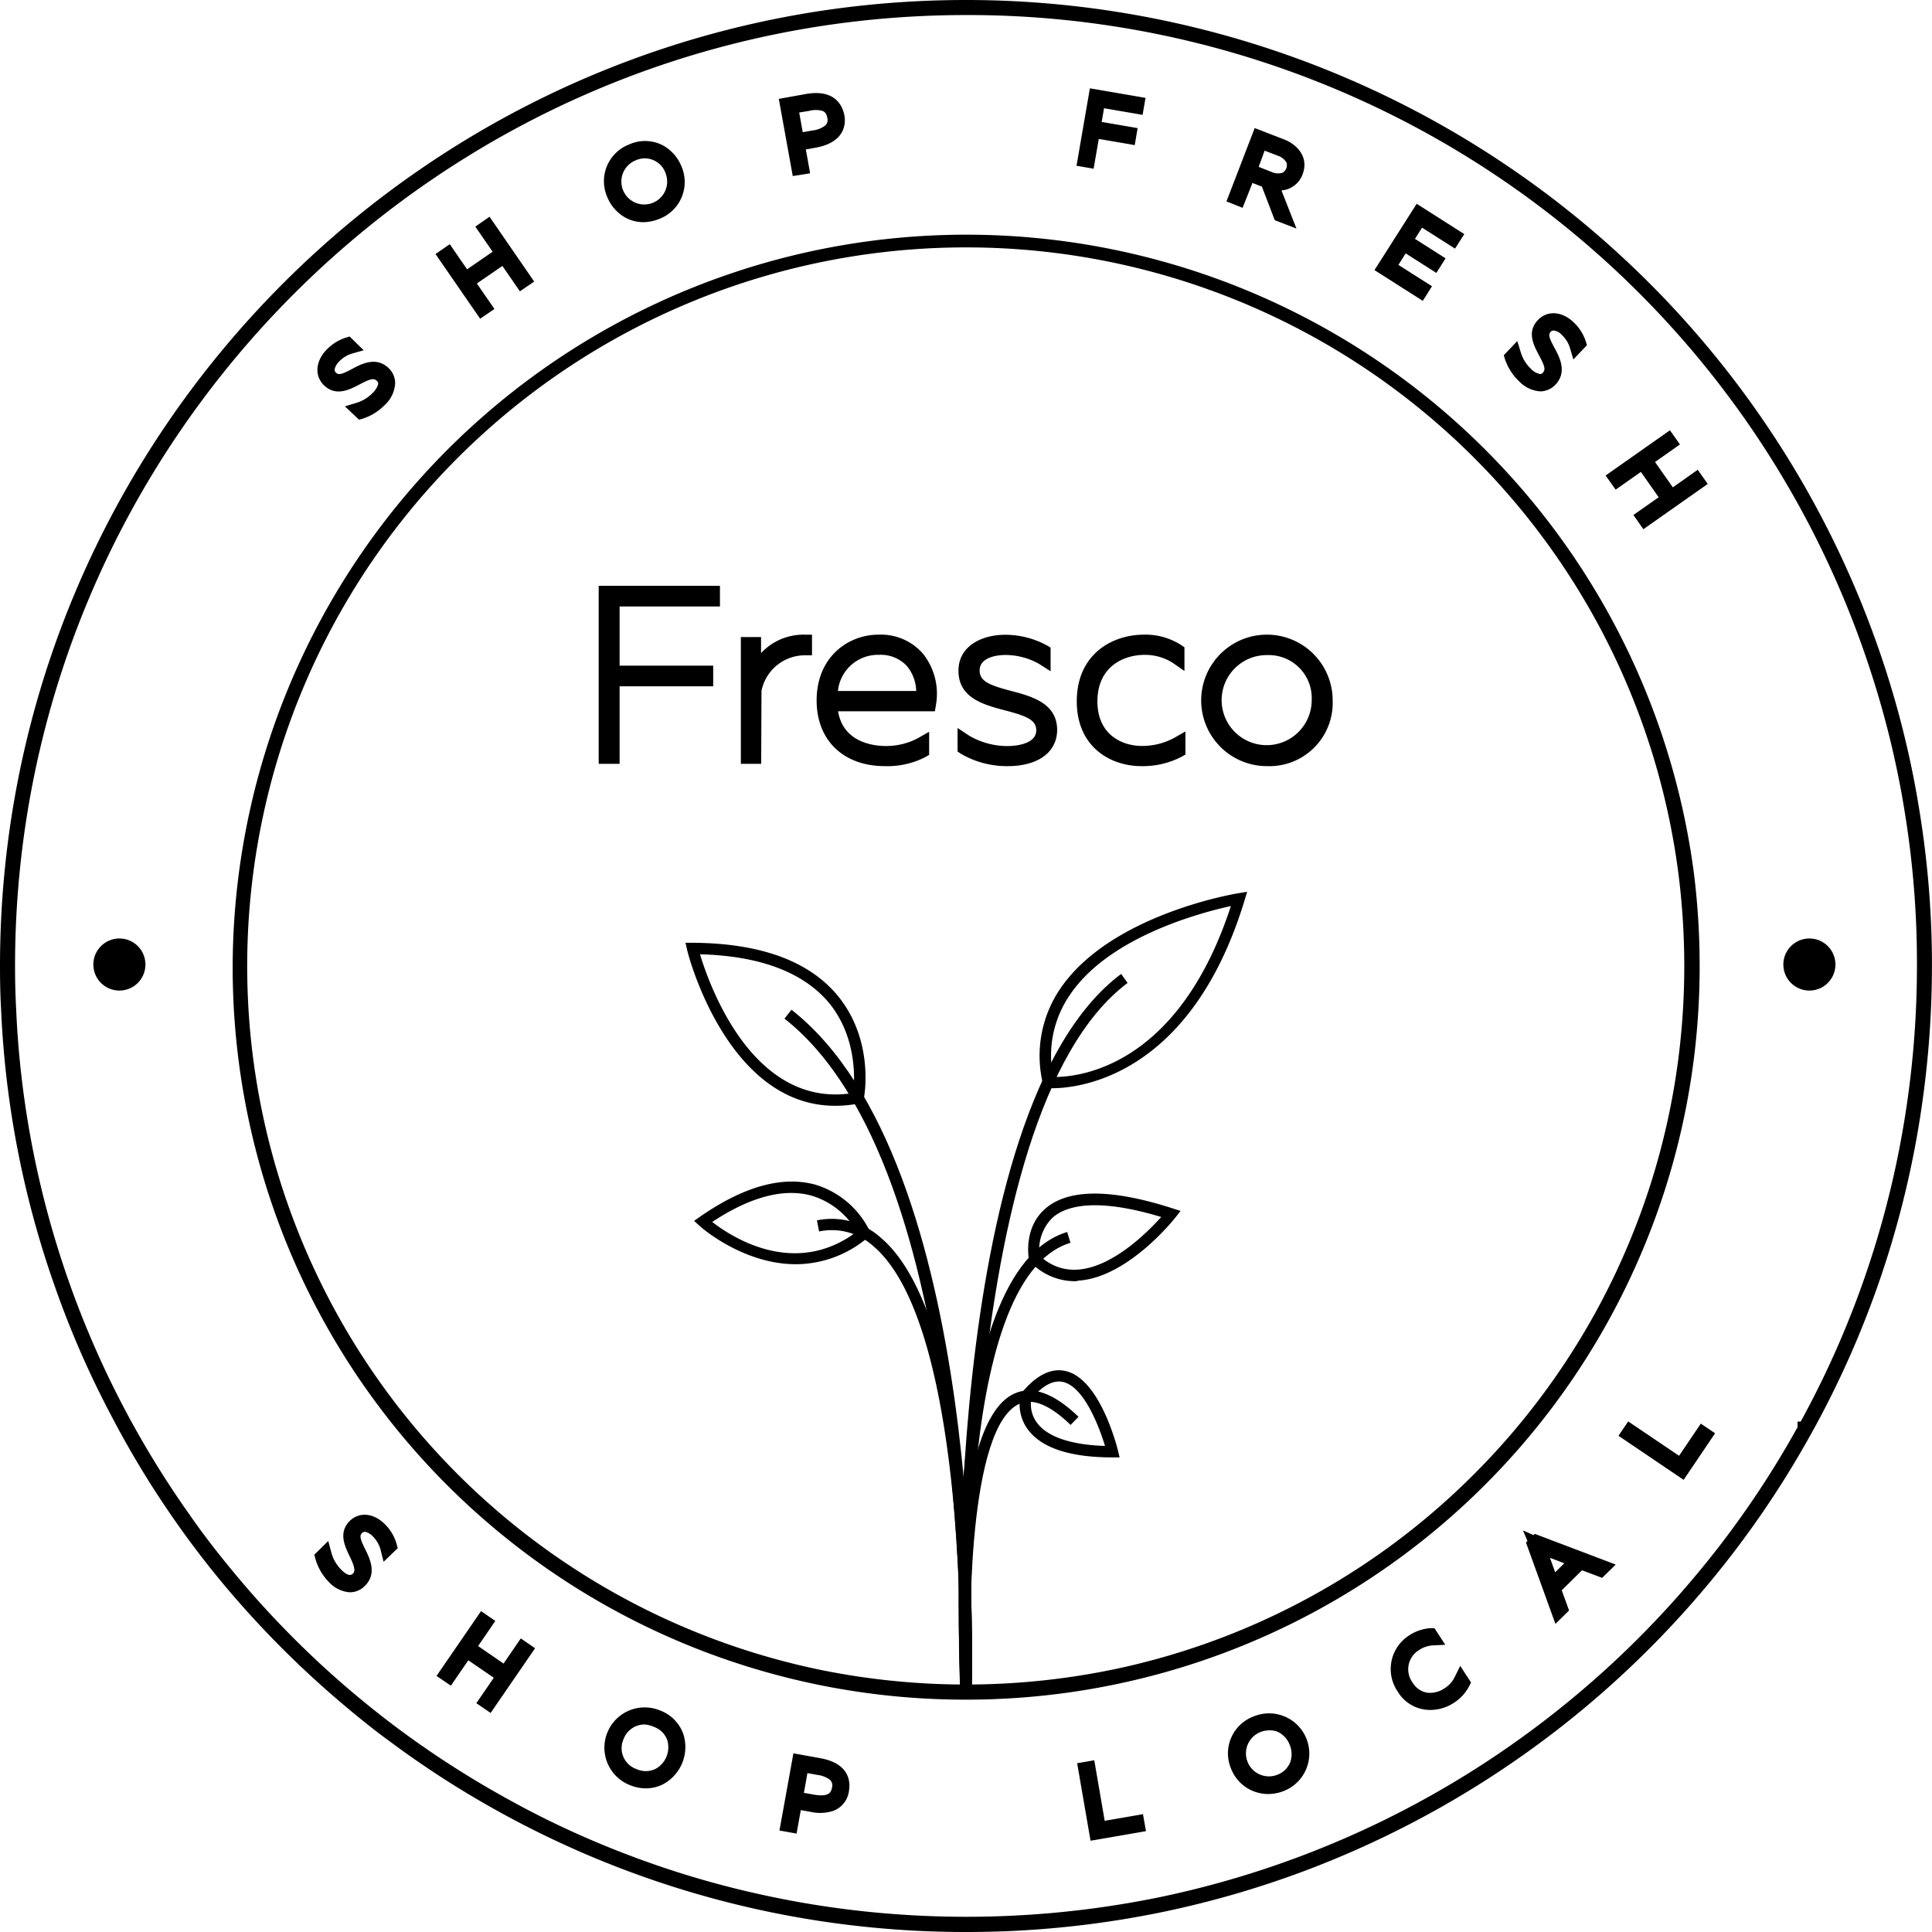 <svg id="Layer_1" data-name="Layer 1" xmlns="http://www.w3.org/2000/svg" viewBox="0 0 300.34 300.34"><title>badgesvg</title><polygon points="96.32 118.74 93.07 118.74 93.07 91.07 111.92 91.07 111.92 94.28 96.32 94.28 96.32 103.48 110.87 103.48 110.87 106.69 96.32 106.69 96.32 118.74"/><path d="M468.16,468.57H465V448.86h3.14v2.5a9,9,0,0,1,6.76-2.87l1.16,0v3.21h-1.19a6.89,6.89,0,0,0-6.66,5.51Z" transform="translate(-349.83 -349.83)"/><path d="M487.4,468.93c-6.45,0-10.62-4-10.62-10.22,0-6.71,4.85-10.22,9.64-10.22a8.67,8.67,0,0,1,6.85,2.91,10,10,0,0,1,2.06,8l-.16,1H480.11c.82,5,5.8,5.4,7.4,5.4a10.52,10.52,0,0,0,5-1.21l1.76-1v3.59l-.58.34A12.94,12.94,0,0,1,487.4,468.93Zm-7.31-11.68h12.17a6.34,6.34,0,0,0-1.5-3.94,5.55,5.55,0,0,0-4.3-1.68A6.25,6.25,0,0,0,480.09,457.25Z" transform="translate(-349.83 -349.83)"/><path d="M506.48,468.93A14.14,14.14,0,0,1,499.2,467l-.51-.34V463l1.81,1.2a11.78,11.78,0,0,0,5.94,1.61c.75,0,4.48-.12,4.48-2.45,0-1.64-1.56-2.23-4.86-3.1s-7.23-1.91-7.23-6.16c0-3.86,3.64-5.59,7.25-5.59a13.53,13.53,0,0,1,6.49,1.65l.58.34v3.68l-1.8-1.15a10.68,10.68,0,0,0-5.23-1.38c-.68,0-4,.12-4,2.41,0,1.7,1.57,2.3,4.9,3.18,3.18.84,7.15,1.89,7.15,6.09C514.13,466.78,511.2,468.93,506.48,468.93Z" transform="translate(-349.83 -349.83)"/><path d="M527.29,468.93c-5,0-10.07-3.11-10.07-10.07,0-7.16,5.28-10.37,10.5-10.37a10.24,10.24,0,0,1,5.73,1.62l.51.35v3.68l-1.83-1.27a8.06,8.06,0,0,0-4.33-1.24c-3.4,0-7.37,1.9-7.37,7.23,0,5.12,3.74,6.93,6.93,6.93a10.41,10.41,0,0,0,5-1.25l1.75-1v3.59l-.6.34A13,13,0,0,1,527.29,468.93Z" transform="translate(-349.83 -349.83)"/><path d="M546.84,468.93A10.22,10.22,0,1,1,557,458.71,9.84,9.84,0,0,1,546.84,468.93Zm0-17.26a7,7,0,1,0,6.9,7A6.68,6.68,0,0,0,546.84,451.67Z" transform="translate(-349.83 -349.83)"/><path d="M500,650.17c-3.56,0-7.14-.12-10.63-.37a149.6,149.6,0,0,1-22.3-3.26,149.46,149.46,0,0,1-40.14-15.33,148,148,0,0,1-16.56-10.71c-2.76-2-5.55-4.29-8.29-6.64A151.47,151.47,0,0,1,383.66,595c-2.18-2.67-4.34-5.51-6.41-8.46A147.64,147.64,0,0,1,367,569.66a145.51,145.51,0,0,1-8.49-19.41A148.4,148.4,0,0,1,350,506.76c-.12-2.07-.17-4.28-.17-6.76,0-82.81,67.36-150.17,150.17-150.17A150.21,150.21,0,0,1,642.8,453.44a146.42,146.42,0,0,1,5.46,22.68,149.11,149.11,0,0,1,1.9,22.75c0,.38,0,.75,0,1.13a151.67,151.67,0,0,1-1.57,21.73,148.47,148.47,0,0,1-17.12,50.84l-.34.6a148.6,148.6,0,0,1-16.45,23.76,150.63,150.63,0,0,1-21.64,20.93,150.74,150.74,0,0,1-40.56,22.87,149.73,149.73,0,0,1-22,6.35A151.24,151.24,0,0,1,507.36,650C504.94,650.11,502.46,650.17,500,650.17Zm0-298c-81.51,0-147.83,66.32-147.83,147.83,0,2.43.06,4.61.17,6.65a145.85,145.85,0,0,0,2.62,22,147.09,147.09,0,0,0,24.21,56.46c2,2.9,4.16,5.7,6.31,8.32a148.1,148.1,0,0,0,18.12,18.61c2.71,2.32,5.45,4.52,8.16,6.54a148.19,148.19,0,0,0,16.31,10.54A142.33,142.33,0,0,0,447,638a144.23,144.23,0,0,0,20.62,6.23,146.36,146.36,0,0,0,22,3.21A149.59,149.59,0,0,0,530,644.78,147.69,147.69,0,0,0,591.6,616a147.56,147.56,0,0,0,21.3-20.61,145.9,145.9,0,0,0,16.37-23.7v-.87h.49a146.39,146.39,0,0,0,16.52-49.44A148.49,148.49,0,0,0,647.83,500c0-.35,0-.7,0-1.05v0A146,146,0,0,0,646,476.49a144.06,144.06,0,0,0-5.37-22.32A147.48,147.48,0,0,0,500,352.17Z" transform="translate(-349.83 -349.83)"/><path d="M500,614.05a113.92,113.92,0,0,1-104.38-68A114,114,0,0,1,386,500,114.06,114.06,0,0,1,613.2,485.92a116.92,116.92,0,0,1,.85,14.08,115.17,115.17,0,0,1-.67,12.46,113.18,113.18,0,0,1-9.8,35.34h0l-.11.25a114,114,0,0,1-103.47,66Zm0-225.76a111.72,111.72,0,0,0-22.33,221.19,113.28,113.28,0,0,0,46.39-.37,111.4,111.4,0,0,0,54.14-29.34,111.77,111.77,0,0,0,23-32.49l.1-.23a111,111,0,0,0,9.7-34.84h0a113.1,113.1,0,0,0,.66-12.21,114.34,114.34,0,0,0-.84-13.8A111.62,111.62,0,0,0,500,388.29Z" transform="translate(-349.83 -349.83)"/><circle cx="281.28" cy="149.94" r="4.05"/><circle cx="18.56" cy="149.94" r="4.05"/><path d="M405.64,415.07,403.45,413l1.91-.58a6,6,0,0,0,2.41-1.51,3.08,3.08,0,0,0,.82-1.27.55.55,0,0,0-.2-.62c-.47-.46-1.08-.26-2.64.56s-3.69,1.94-5.55.15c-1.5-1.46-1.34-3.73.39-5.53h0a7.28,7.28,0,0,1,2.93-1.86l.66-.2,2.19,2.14-1.94.55a4.69,4.69,0,0,0-1.89,1.21,2.53,2.53,0,0,0-.67,1.11.61.61,0,0,0,.21.63c.4.4,1,.2,2.47-.59s3.77-2,5.71-.12a3.25,3.25,0,0,1,1,2.33,4.92,4.92,0,0,1-1.59,3.36,8.37,8.37,0,0,1-3.41,2.14Z" transform="translate(-349.83 -349.83)"/><polygon points="74.64 49.55 67.7 39.49 69.92 37.96 72.61 41.87 76.58 39.13 73.89 35.23 76.1 33.69 83.04 43.77 80.82 45.29 78.1 41.34 74.13 44.07 76.86 48.03 74.64 49.55"/><path d="M449.83,384.37a5.86,5.86,0,0,1-2.61-.62,6.44,6.44,0,0,1-3-3.32,6.12,6.12,0,0,1,3.43-8.15h0a6,6,0,0,1,5.12.09,6.48,6.48,0,0,1,3,3.33,6.13,6.13,0,0,1-3.43,8.15A6.8,6.8,0,0,1,449.83,384.37Zm-1.19-9.61a3.56,3.56,0,1,0,4.64,1.95,3.42,3.42,0,0,0-4.64-1.95Z" transform="translate(-349.83 -349.83)"/><path d="M473.07,377.2l-2.17-12,4.18-.75c4.7-.85,5.74,2,6,3.23s.24,4.26-4.46,5.11l-1.52.27.67,3.71Zm1-9.88.55,3.06,1.54-.27a3.94,3.94,0,0,0,1.93-.75,1.16,1.16,0,0,0,.34-1.24c-.13-.72-.45-.94-.75-1.05a3.94,3.94,0,0,0-2.07,0h0Z" transform="translate(-349.83 -349.83)"/><polygon points="170.01 26.23 167.35 25.77 169.43 13.73 178.08 15.22 177.62 17.86 171.63 16.83 171.26 18.96 176.85 19.92 176.4 22.56 170.81 21.6 170.01 26.23"/><path d="M551.37,385.36l-3.37-1.3-2-5.22-1.47-.57L543,382.14l-2.51-1,4.39-11.4,4.56,1.76c2.15.84,3.88,2.84,2.88,5.44a3.79,3.79,0,0,1-3.28,2.49Zm-5.87-9.59,2,.79a2.37,2.37,0,0,0,1.71.12,1.36,1.36,0,0,0,.61-1.58,2.42,2.42,0,0,0-1.34-1.06l-2.06-.79Z" transform="translate(-349.83 -349.83)"/><polygon points="221.18 46.77 213.67 41.99 220.23 31.68 227.63 36.39 226.19 38.65 221.07 35.39 219.96 37.13 224.72 40.16 223.29 42.43 218.52 39.39 217.39 41.18 222.61 44.5 221.18 46.77"/><path d="M589.28,410.67a5,5,0,0,1-3.3-1.57,8.47,8.47,0,0,1-2.18-3.39l-.2-.66,2.1-2.2.59,1.9a5.79,5.79,0,0,0,1.52,2.4,2.65,2.65,0,0,0,1.45.83h0a.56.56,0,0,0,.42-.22c.46-.48.26-1.08-.57-2.64s-2-3.68-.19-5.55c1.44-1.51,3.72-1.37,5.53.35a7.25,7.25,0,0,1,1.88,2.91l.2.66-2.11,2.22-.58-1.94a4.62,4.62,0,0,0-1.22-1.88,2,2,0,0,0-1.3-.68.57.57,0,0,0-.44.22c-.4.41-.2,1,.6,2.47s2,3.76.17,5.71a3.3,3.3,0,0,1-2.32,1.06Z" transform="translate(-349.83 -349.83)"/><polygon points="255.47 82.27 253.92 80.06 257.85 77.3 255.08 73.36 251.16 76.12 249.6 73.92 259.6 66.89 261.16 69.09 257.28 71.82 260.05 75.76 263.92 73.03 265.48 75.23 255.47 82.27"/><path d="M404.23,597.36h-.06a4.9,4.9,0,0,1-3.3-1.69,8.31,8.31,0,0,1-2-3.49l-.18-.66,2.17-2.13.52,1.94a5.91,5.91,0,0,0,1.43,2.45c.83.86,1.46,1.09,1.87.69s.3-1.07-.47-2.66-1.82-3.75,0-5.55c1.5-1.46,3.77-1.22,5.51.57h0a7,7,0,0,1,1.76,3l.18.67-2.2,2.12-.5-2a4.63,4.63,0,0,0-1.14-1.92,2.47,2.47,0,0,0-1.09-.71.61.61,0,0,0-.64.18c-.41.4-.23,1,.51,2.49s1.87,3.84-.06,5.71A3.24,3.24,0,0,1,404.23,597.36Z" transform="translate(-349.83 -349.83)"/><polygon points="76.27 266.29 74.05 264.77 76.76 260.82 72.8 258.1 70.09 262.05 67.86 260.53 74.78 250.46 77 251.98 74.32 255.89 78.28 258.61 80.96 254.7 83.18 256.23 76.27 266.29"/><path d="M450.24,627.84a6.68,6.68,0,0,1-2.51-.51,6.26,6.26,0,1,1,4.71-11.6h0a6.08,6.08,0,0,1,3.61,3.65,6.56,6.56,0,0,1-3.2,7.85A5.84,5.84,0,0,1,450.24,627.84Zm-.29-9.93a3.48,3.48,0,0,0-3.18,2.27,3.43,3.43,0,0,0,2,4.66,3.47,3.47,0,0,0,2.91,0,3.76,3.76,0,0,0,1.76-1.94,3.82,3.82,0,0,0,.1-2.62,3.41,3.41,0,0,0-2.07-2A4,4,0,0,0,450,617.91Z" transform="translate(-349.83 -349.83)"/><path d="M473.66,634.87,471,634.4l2.17-12,4.17.75c4.7.84,4.69,3.85,4.46,5.11h0a3.8,3.8,0,0,1-2.38,3.06,6.67,6.67,0,0,1-3.59.17l-1.51-.27Zm1.14-6.33,1.53.27c2.55.46,2.73-.54,2.83-1.07a1.17,1.17,0,0,0-.34-1.25,4,4,0,0,0-1.93-.74l-1.54-.28Z" transform="translate(-349.83 -349.83)"/><polygon points="169.53 286.15 167.45 274.1 170.11 273.64 171.73 283.05 177.68 282.02 178.15 284.66 169.53 286.15"/><path d="M546.88,628.72a6.19,6.19,0,0,1-5.7-4,6.12,6.12,0,0,1,3.59-8.08h0a6.25,6.25,0,1,1,4.5,11.66A6.61,6.61,0,0,1,546.88,628.72Zm.3-9.9a4,4,0,0,0-1.44.28h0a3.57,3.57,0,0,0,2.57,6.66,3.47,3.47,0,0,0,2.1-2,3.82,3.82,0,0,0-.06-2.62,3.78,3.78,0,0,0-1.71-2A3.06,3.06,0,0,0,547.18,618.82Z" transform="translate(-349.83 -349.83)"/><path d="M572.14,615.65a5.84,5.84,0,0,1-5-2.81,6.2,6.2,0,0,1,1.74-8.77h0a6.87,6.87,0,0,1,3.26-1.13l.68,0,1.69,2.58-2,.1a4.34,4.34,0,0,0-2.08.72,3.49,3.49,0,0,0-1,5.06,3.26,3.26,0,0,0,2.35,1.58,4,4,0,0,0,2.57-.67,4.28,4.28,0,0,0,1.57-1.67l.91-1.84,1.68,2.58-.3.6a6.86,6.86,0,0,1-2.44,2.61A6.67,6.67,0,0,1,572.14,615.65Z" transform="translate(-349.83 -349.83)"/><path d="M591.63,602.27l-4.58-12.65.23-.22-.69-1.66,1.63.73.2-.19L601,593.05l-2.11,2.07-3.13-1.18-3.15,3.11,1.14,3.14ZM590.78,592l.81,2.25,1.42-1.4Z" transform="translate(-349.83 -349.83)"/><polygon points="261.73 230.05 251.6 223.2 253.11 220.97 261.02 226.31 264.4 221.31 266.62 222.81 261.73 230.05"/><path d="M499.12,612.92c-.14-3.69-3.25-90.54,25-111.69l1,1.4C497.66,523.24,500.84,612,500.88,612.85Z" transform="translate(-349.83 -349.83)"/><path d="M500.88,612.91l-1.76,0c0-.82,2.15-81.56-27.34-104.73l1.09-1.38C503.05,530.47,501,609.55,500.88,612.91Z" transform="translate(-349.83 -349.83)"/><path d="M499.12,609.93c-.15-2.56-3.44-62.55,16.61-68.58l.51,1.68c-18.73,5.63-15.4,66.18-15.36,66.79Z" transform="translate(-349.83 -349.83)"/><path d="M500.88,612.91l-1.76,0c0-.57,1.48-56.52-13.48-69.32a9.61,9.61,0,0,0-8.48-2.32l-.33-1.73a11.44,11.44,0,0,1,9.95,2.72C502.37,555.55,501,610.57,500.88,612.91Z" transform="translate(-349.83 -349.83)"/><path d="M479.65,521.73c-16.93,0-23-24-23-24.24l-.26-1.1h1.12c10.53.06,18.13,2.84,22.59,8.28,5.7,7,4.1,15.62,4,16l-.12.58-.58.12A19.84,19.84,0,0,1,479.65,521.73Zm-21-23.55c1.47,4.87,8.27,24.08,23.82,21.56.23-2,.62-8.63-3.76-14C474.75,501,468,498.42,458.64,498.18Z" transform="translate(-349.83 -349.83)"/><path d="M513.44,519a4.89,4.89,0,0,1-.71,0l-.64-.06-.13-.63a18.51,18.51,0,0,1,2.72-14.82c7.78-11.41,26.83-14.67,27.64-14.8l1.39-.23-.41,1.35C534.87,517.48,517.19,519,513.44,519Zm.11-1.75c3.48.07,19.33-1.12,27.63-26.57-4.57,1-18.88,4.72-25,13.77A16.68,16.68,0,0,0,513.55,517.25Z" transform="translate(-349.83 -349.83)"/><path d="M499.12,612.93c-.09-1.7-2.16-41.64,8.37-46.45,2.83-1.29,6.19-.08,10,3.6l-1.23,1.26c-3.22-3.12-5.92-4.22-8-3.26-7.84,3.58-8,33.52-7.34,44.75Z" transform="translate(-349.83 -349.83)"/><path d="M523.88,576.39h-1.12c-6.6,0-11-1.47-13.13-4.32a6.54,6.54,0,0,1-1.11-5.45l.05-.17.12-.14c2.28-2.74,4.58-3.86,6.81-3.34,5.37,1.24,8,11.89,8.12,12.34Zm-13.71-9.12a4.75,4.75,0,0,0,.89,3.77c1.63,2.17,5.27,3.4,10.55,3.57-1-3.28-3.33-9.2-6.51-9.94C513.59,564.32,511.94,565.19,510.17,567.27Z" transform="translate(-349.83 -349.83)"/><path d="M516.81,549A9.55,9.55,0,0,1,510,546l-.19-.2-.05-.27c0-.19-.86-4.79,2.54-7.78,3.57-3.14,10.25-3.16,19.85-.06l1.21.39-.79,1c-.3.38-7.44,9.34-15.09,9.83C517.24,549,517,549,516.81,549Zm-5.38-4a7.66,7.66,0,0,0,5.92,2.2c5.46-.35,10.93-5.89,13-8.18-10.27-3.1-14.84-1.69-16.88.09A7,7,0,0,0,511.43,545Z" transform="translate(-349.83 -349.83)"/><path d="M473.54,546.36c-8.31,0-14.94-5.91-15-6l-.81-.74.9-.63c6.8-4.73,12.83-6.4,17.94-5a13.85,13.85,0,0,1,8.44,7.16l.27.62-.52.42A17.37,17.37,0,0,1,473.54,546.36Zm-13-6.58c2.95,2.3,12.82,8.8,22.48,1.52a12.08,12.08,0,0,0-7-5.59C471.69,534.5,466.49,535.87,460.56,539.78Z" transform="translate(-349.83 -349.83)"/></svg>